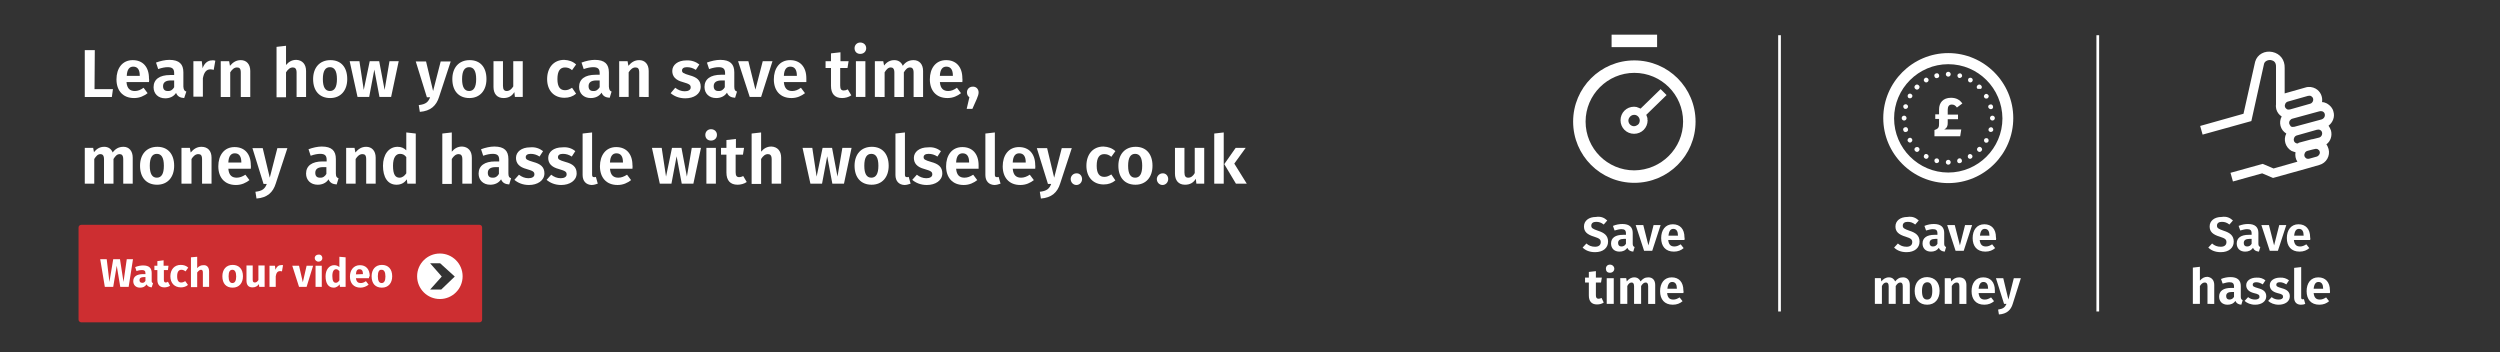 <?xml version="1.0" encoding="utf-8"?>
<!-- Generator: Adobe Illustrator 23.0.1, SVG Export Plug-In . SVG Version: 6.00 Build 0)  -->
<svg version="1.1" id="Layer_1" xmlns="http://www.w3.org/2000/svg" xmlns:xlink="http://www.w3.org/1999/xlink" x="0px" y="0px"
	 viewBox="0 0 923 130" style="enable-background:new 0 0 923 130;" xml:space="preserve">
<style type="text/css">
	.st0{fill:#333333;}
	.st1{fill:none;}
	.st2{enable-background:new    ;}
	.st3{fill:#FFFFFF;}
	.st4{fill:none;stroke:#FFFFFF;stroke-miterlimit:10;}
	.st5{fill:#CD2E31;}
</style>
<g>
	<rect class="st0" width="923" height="130"/>
</g>
<rect x="29.4" y="16.9" class="st1" width="491.6" height="59.1"/>
<g class="st2">
	<path class="st3" d="M34.9,32.9h6.8l-0.4,2.9h-10V18.5H35L34.9,32.9L34.9,32.9z"/>
	<path class="st3" d="M55,30.3h-8.3c0.2,2.5,1.4,3.3,3.1,3.3c1.1,0,2.1-0.4,3.2-1.2l1.5,2c-1.3,1-2.9,1.8-5,1.8
		c-4.2,0-6.5-2.8-6.5-6.9c0-4,2.1-7.1,6-7.1c3.7,0,6,2.5,6,6.7C55.1,29.3,55.1,29.9,55,30.3z M51.6,27.9c0-2-0.7-3.3-2.4-3.3
		c-1.4,0-2.3,1-2.4,3.4h4.8C51.6,28,51.6,27.9,51.6,27.9z"/>
	<path class="st3" d="M68.8,33.8L68,36.2c-1.5-0.1-2.5-0.6-3-1.9c-0.9,1.4-2.4,2-4,2c-2.6,0-4.3-1.7-4.3-4.1c0-2.9,2.2-4.5,6.1-4.5
		h1.5V27c0-1.6-0.7-2.2-2.4-2.2c-0.9,0-2.1,0.2-3.5,0.7l-0.8-2.4c1.6-0.6,3.4-1,4.9-1c3.7,0,5.2,1.6,5.2,4.6V32
		C67.8,33.2,68.1,33.6,68.8,33.8z M64.3,32.2v-2.5h-1.2c-1.9,0-2.9,0.7-2.9,2.1c0,1.2,0.6,1.8,1.7,1.8C63,33.7,63.8,33.1,64.3,32.2z
		"/>
	<path class="st3" d="M79.5,22.4l-0.6,3.4c-0.4-0.1-0.7-0.2-1.2-0.2c-1.6,0-2.4,1.2-2.8,3.3v6.8h-3.5V22.6h3.1l0.3,2.6
		c0.6-1.8,1.9-2.9,3.4-2.9C78.7,22.2,79.1,22.3,79.5,22.4z"/>
	<path class="st3" d="M92.4,26.2v9.6h-3.5v-9c0-1.5-0.5-1.9-1.4-1.9c-1,0-1.8,0.7-2.5,1.8v9.1h-3.5V22.6h3.1l0.3,1.7
		c1.1-1.3,2.3-2.1,4-2.1C91,22.2,92.4,23.7,92.4,26.2z"/>
	<path class="st3" d="M113,26.2v9.6h-3.5v-9c0-1.5-0.6-1.9-1.4-1.9c-1,0-1.8,0.7-2.5,1.8v9.2h-3.5V17.3l3.5-0.4V24
		c1-1.2,2.2-1.9,3.8-1.9C111.6,22.2,113,23.7,113,26.2z"/>
	<path class="st3" d="M128.2,29.2c0,4.2-2.4,7-6.3,7s-6.3-2.6-6.3-7c0-4.2,2.4-7,6.4-7C125.9,22.2,128.2,24.8,128.2,29.2z
		 M119.2,29.2c0,3,0.9,4.4,2.6,4.4s2.6-1.4,2.6-4.4s-0.9-4.4-2.6-4.4C120.1,24.8,119.2,26.2,119.2,29.2z"/>
	<path class="st3" d="M144.4,35.8h-4.3l-1.9-10.1l-1.9,10.1H132l-2.9-13.2h3.6l1.6,10.6l2.2-10.6h3.5l2,10.6l1.8-10.6h3.4
		L144.4,35.8z"/>
	<path class="st3" d="M162.1,35.8c-1,3.2-3.1,5.2-7.1,5.5l-0.4-2.5c2.6-0.3,3.5-1.1,4.2-2.9h-1.2l-4.1-13.2h3.8l2.6,10.9l2.8-10.9
		h3.7L162.1,35.8z"/>
	<path class="st3" d="M179.6,29.2c0,4.2-2.4,7-6.3,7c-3.9,0-6.3-2.6-6.3-7c0-4.2,2.4-7,6.4-7C177.3,22.2,179.6,24.8,179.6,29.2z
		 M170.6,29.2c0,3,0.9,4.4,2.6,4.4s2.6-1.4,2.6-4.4s-0.9-4.4-2.6-4.4C171.5,24.8,170.6,26.2,170.6,29.2z"/>
	<path class="st3" d="M193.2,35.8h-3.1l-0.2-1.8c-0.9,1.5-2.2,2.2-4,2.2c-2.4,0-3.7-1.6-3.7-4.1v-9.5h3.5v9.1c0,1.4,0.5,1.9,1.4,1.9
		c1,0,1.8-0.7,2.4-1.7v-9.3h3.5v13.2H193.2z"/>
	<path class="st3" d="M212.7,23.8l-1.5,2.1c-0.8-0.7-1.6-1-2.6-1c-1.8,0-2.8,1.3-2.8,4.3s1.1,4.1,2.8,4.1c1,0,1.6-0.3,2.6-0.9
		l1.5,2.2c-1.2,1-2.6,1.5-4.3,1.5c-3.9,0-6.4-2.7-6.4-6.9s2.4-7.1,6.3-7.1C210.1,22.2,211.5,22.7,212.7,23.8z"/>
	<path class="st3" d="M225.8,33.8l-0.7,2.3c-1.5-0.1-2.5-0.6-3-1.9c-0.9,1.4-2.4,2-4,2c-2.6,0-4.3-1.7-4.3-4.1
		c0-2.9,2.2-4.5,6.1-4.5h1.5V27c0-1.6-0.7-2.2-2.4-2.2c-0.9,0-2.1,0.2-3.5,0.7l-0.8-2.4c1.6-0.6,3.4-1,4.9-1c3.7,0,5.2,1.6,5.2,4.6
		V32C224.9,33.2,225.2,33.6,225.8,33.8z M221.4,32.2v-2.5h-1.2c-1.9,0-2.9,0.7-2.9,2.1c0,1.2,0.6,1.8,1.7,1.8
		C220.1,33.7,220.8,33.1,221.4,32.2z"/>
	<path class="st3" d="M239.5,26.2v9.6H236v-9c0-1.5-0.5-1.9-1.4-1.9c-1,0-1.8,0.7-2.5,1.8v9.1h-3.5V22.6h3.1l0.3,1.7
		c1.1-1.3,2.3-2.1,4-2.1C238.1,22.2,239.5,23.7,239.5,26.2z"/>
	<path class="st3" d="M258.2,23.8l-1.3,2c-1.1-0.7-2.1-1-3.3-1s-1.8,0.5-1.8,1.2c0,0.8,0.4,1.1,2.8,1.8c2.6,0.7,4.1,1.8,4.1,4.2
		c0,2.8-2.6,4.3-5.7,4.3c-2.3,0-4.1-0.8-5.4-1.9l1.7-2c1,0.8,2.2,1.3,3.5,1.3s2.2-0.5,2.2-1.4c0-1-0.5-1.3-2.9-2
		c-2.7-0.7-3.9-2.1-3.9-4.1c0-2.2,2-3.9,5.2-3.9C255.3,22.2,256.9,22.8,258.2,23.8z"/>
	<path class="st3" d="M272.1,33.8l-0.7,2.3c-1.5-0.1-2.5-0.6-3-1.9c-0.9,1.4-2.4,2-4,2c-2.6,0-4.3-1.7-4.3-4.1
		c0-2.9,2.2-4.5,6.1-4.5h1.5V27c0-1.6-0.7-2.2-2.4-2.2c-0.9,0-2.1,0.2-3.5,0.7l-0.8-2.4c1.6-0.6,3.4-1,4.9-1c3.7,0,5.2,1.6,5.2,4.6
		V32C271.1,33.2,271.4,33.6,272.1,33.8z M267.6,32.2v-2.5h-1.2c-1.9,0-2.9,0.7-2.9,2.1c0,1.2,0.6,1.8,1.7,1.8
		C266.3,33.7,267.1,33.1,267.6,32.2z"/>
	<path class="st3" d="M281,35.8h-4.2l-4.3-13.2h3.8l2.6,10.5l2.7-10.5h3.6L281,35.8z"/>
	<path class="st3" d="M297.7,30.3h-8.3c0.2,2.5,1.4,3.3,3.1,3.3c1.1,0,2.1-0.4,3.2-1.2l1.5,2c-1.3,1-2.9,1.8-5,1.8
		c-4.2,0-6.5-2.8-6.5-6.9c0-4,2.1-7.1,6-7.1c3.7,0,6,2.5,6,6.7C297.7,29.3,297.7,29.9,297.7,30.3z M294.2,27.9c0-2-0.7-3.3-2.4-3.3
		c-1.4,0-2.3,1-2.4,3.4h4.8V27.9z"/>
	<path class="st3" d="M314.3,35.2c-1,0.7-2.3,1-3.4,1c-2.7,0-4.1-1.6-4.1-4.5v-6.6h-2v-2.5h2v-2.9l3.5-0.4v3.3h3l-0.4,2.5h-2.7v6.5
		c0,1.3,0.4,1.8,1.3,1.8c0.5,0,0.9-0.1,1.5-0.4L314.3,35.2z"/>
	<path class="st3" d="M319.8,17.8c0,1.2-0.9,2.1-2.2,2.1c-1.3,0-2.1-0.9-2.1-2.1s0.9-2.1,2.1-2.1C318.9,15.7,319.8,16.6,319.8,17.8z
		 M319.5,35.8H316V22.6h3.5V35.8z"/>
	<path class="st3" d="M340.8,26.2v9.6h-3.5v-9c0-1.5-0.6-1.9-1.3-1.9c-1,0-1.6,0.7-2.3,1.8v9.1h-3.5v-9c0-1.5-0.6-1.9-1.3-1.9
		c-1,0-1.6,0.7-2.3,1.8v9.1H323V22.6h3.1l0.3,1.6c1-1.3,2.2-2,3.8-2c1.5,0,2.6,0.8,3.1,2.1c1-1.4,2.3-2.1,4-2.1
		C339.4,22.2,340.8,23.7,340.8,26.2z"/>
	<path class="st3" d="M355.3,30.3H347c0.2,2.5,1.4,3.3,3.1,3.3c1.1,0,2.1-0.4,3.2-1.2l1.5,2c-1.3,1-2.9,1.8-5,1.8
		c-4.2,0-6.5-2.8-6.5-6.9c0-4,2.1-7.1,6-7.1c3.7,0,6,2.5,6,6.7C355.4,29.3,355.3,29.9,355.3,30.3z M351.8,27.9c0-2-0.7-3.3-2.4-3.3
		c-1.4,0-2.3,1-2.4,3.4h4.8V27.9z"/>
	<path class="st3" d="M361.3,34.1c0,0.7-0.2,1.3-0.7,2.5l-1.6,3.6h-2.1l1-4.3c-0.6-0.4-0.9-1-0.9-1.8c0-1.2,0.9-2.1,2.1-2.1
		C360.4,31.9,361.3,32.9,361.3,34.1z"/>
	<path class="st3" d="M49,58.2v9.6h-3.5v-9c0-1.5-0.6-1.9-1.3-1.9c-1,0-1.6,0.7-2.3,1.8v9.1h-3.5v-9c0-1.5-0.6-1.9-1.3-1.9
		c-1,0-1.6,0.7-2.3,1.8v9.1h-3.5V54.6h3.1l0.3,1.6c1-1.3,2.2-2,3.8-2c1.5,0,2.6,0.8,3.1,2.1c1-1.4,2.3-2.1,4-2.1
		C47.6,54.2,49,55.7,49,58.2z"/>
	<path class="st3" d="M64.3,61.2c0,4.2-2.4,7-6.3,7s-6.3-2.6-6.3-7c0-4.2,2.4-7,6.4-7C61.9,54.2,64.3,56.8,64.3,61.2z M55.3,61.2
		c0,3,0.9,4.4,2.6,4.4s2.6-1.4,2.6-4.4s-0.9-4.4-2.6-4.4C56.2,56.8,55.3,58.2,55.3,61.2z"/>
	<path class="st3" d="M78.1,58.2v9.6h-3.5v-9c0-1.5-0.5-1.9-1.4-1.9c-1,0-1.8,0.7-2.5,1.8v9.1H67V54.6h3.1l0.3,1.7
		c1.1-1.3,2.3-2.1,4-2.1C76.7,54.2,78.1,55.7,78.1,58.2z"/>
	<path class="st3" d="M92.6,62.3h-8.3c0.2,2.5,1.4,3.3,3.1,3.3c1.1,0,2.1-0.4,3.2-1.1l1.5,2c-1.3,1-2.9,1.8-5,1.8
		c-4.2,0-6.5-2.8-6.5-6.9c0-4,2.1-7.1,6-7.1c3.7,0,6,2.5,6,6.7C92.7,61.3,92.6,61.9,92.6,62.3z M89.1,59.9c0-2-0.7-3.3-2.4-3.3
		c-1.4,0-2.3,1-2.4,3.4h4.8V59.9z"/>
	<path class="st3" d="M101.8,67.8c-1,3.2-3.1,5.2-7.1,5.5l-0.4-2.5c2.6-0.3,3.5-1.1,4.2-2.9h-1.2l-4.1-13.2H97l2.6,10.9l2.8-10.9
		h3.7L101.8,67.8z"/>
	<path class="st3" d="M125,65.8l-0.7,2.3c-1.5-0.1-2.5-0.6-3-1.9c-0.9,1.4-2.4,2-4,2c-2.6,0-4.3-1.7-4.3-4.1c0-2.9,2.2-4.5,6.1-4.5
		h1.5V59c0-1.6-0.7-2.2-2.4-2.2c-0.9,0-2.1,0.2-3.5,0.7l-0.8-2.4c1.6-0.6,3.4-1,4.9-1c3.7,0,5.2,1.6,5.2,4.6V64
		C124,65.2,124.3,65.6,125,65.8z M120.5,64.2v-2.5h-1.2c-1.9,0-2.9,0.7-2.9,2.1c0,1.2,0.6,1.8,1.7,1.8
		C119.2,65.7,120,65.1,120.5,64.2z"/>
	<path class="st3" d="M138.7,58.2v9.6h-3.5v-9c0-1.5-0.5-1.9-1.4-1.9c-1,0-1.8,0.7-2.5,1.8v9.1h-3.5V54.6h3.1l0.3,1.7
		c1.1-1.3,2.3-2.1,4-2.1C137.3,54.2,138.7,55.7,138.7,58.2z"/>
	<path class="st3" d="M153.5,49.3v18.5h-3.1l-0.2-1.6c-0.8,1.2-2,2-3.8,2c-3.3,0-5-2.8-5-7c0-4.1,2.1-7,5.4-7c1.4,0,2.4,0.5,3.2,1.3
		v-6.6L153.5,49.3z M150,64v-6c-0.6-0.8-1.3-1.2-2.3-1.2c-1.5,0-2.6,1.3-2.6,4.4c0,3.3,0.9,4.4,2.4,4.4C148.5,65.6,149.3,65,150,64z
		"/>
	<path class="st3" d="M174.2,58.2v9.6h-3.5v-9c0-1.5-0.6-1.9-1.4-1.9c-1,0-1.8,0.7-2.5,1.8v9.2h-3.5V49.3l3.5-0.4V56
		c1-1.2,2.2-1.9,3.8-1.9C172.8,54.2,174.2,55.7,174.2,58.2z"/>
	<path class="st3" d="M188.7,65.8l-0.7,2.3c-1.5-0.1-2.5-0.6-3-1.9c-0.9,1.4-2.4,2-4,2c-2.6,0-4.3-1.7-4.3-4.1
		c0-2.9,2.2-4.5,6.1-4.5h1.5V59c0-1.6-0.7-2.2-2.4-2.2c-0.9,0-2.1,0.2-3.5,0.7l-0.8-2.4c1.6-0.6,3.4-1,4.9-1c3.7,0,5.2,1.6,5.2,4.6
		V64C187.7,65.2,188,65.6,188.7,65.8z M184.2,64.2v-2.5H183c-1.9,0-2.9,0.7-2.9,2.1c0,1.2,0.6,1.8,1.7,1.8
		C182.9,65.7,183.7,65.1,184.2,64.2z"/>
	<path class="st3" d="M200.5,55.8l-1.3,2c-1.1-0.7-2.1-1-3.3-1s-1.8,0.5-1.8,1.2c0,0.8,0.4,1.1,2.8,1.8c2.6,0.7,4.1,1.8,4.1,4.2
		c0,2.7-2.6,4.3-5.7,4.3c-2.3,0-4.1-0.8-5.4-1.9l1.7-1.9c1,0.8,2.2,1.3,3.5,1.3s2.2-0.5,2.2-1.4c0-1-0.5-1.3-2.9-2
		c-2.7-0.7-3.9-2.1-3.9-4.1c0-2.2,2-3.9,5.2-3.9C197.6,54.2,199.2,54.8,200.5,55.8z"/>
	<path class="st3" d="M212.4,55.8l-1.3,2c-1.1-0.7-2.1-1-3.3-1S206,57.3,206,58c0,0.8,0.4,1.1,2.8,1.8c2.6,0.7,4.1,1.8,4.1,4.2
		c0,2.7-2.6,4.3-5.7,4.3c-2.3,0-4.1-0.8-5.4-1.9l1.7-1.9c1,0.8,2.2,1.3,3.5,1.3s2.2-0.5,2.2-1.4c0-1-0.5-1.3-2.9-2
		c-2.7-0.7-3.9-2.1-3.9-4.1c0-2.2,2-3.9,5.2-3.9C209.6,54.2,211.2,54.8,212.4,55.8z"/>
	<path class="st3" d="M215.1,64.6V49.3l3.5-0.4v15.6c0,0.6,0.2,0.9,0.7,0.9c0.3,0,0.5,0,0.7-0.1l0.7,2.5c-0.6,0.2-1.4,0.5-2.3,0.5
		C216.4,68.2,215.1,66.9,215.1,64.6z"/>
	<path class="st3" d="M233.5,62.3h-8.3c0.2,2.5,1.4,3.3,3.1,3.3c1.1,0,2.1-0.4,3.2-1.1l1.5,2c-1.3,1-2.9,1.8-5,1.8
		c-4.2,0-6.5-2.8-6.5-6.9c0-4,2.1-7.1,6-7.1c3.7,0,6,2.5,6,6.7C233.6,61.3,233.5,61.9,233.5,62.3z M230,59.9c0-2-0.7-3.3-2.4-3.3
		c-1.4,0-2.3,1-2.4,3.4h4.8L230,59.9L230,59.9z"/>
	<path class="st3" d="M256,67.8h-4.3l-1.9-10.1l-1.9,10.1h-4.3l-2.9-13.2h3.6l1.6,10.6l2.2-10.6h3.5l2,10.6l1.8-10.6h3.4L256,67.8z"
		/>
	<path class="st3" d="M264.7,49.8c0,1.2-0.9,2.1-2.2,2.1c-1.3,0-2.1-0.9-2.1-2.1c0-1.2,0.9-2.1,2.1-2.1
		C263.8,47.7,264.7,48.6,264.7,49.8z M264.3,67.8h-3.5V54.6h3.5V67.8z"/>
	<path class="st3" d="M275.7,67.2c-1,0.7-2.3,1-3.4,1c-2.7,0-4.1-1.6-4.1-4.5v-6.6h-2v-2.5h2v-2.9l3.5-0.4v3.3h3l-0.4,2.5h-2.7v6.5
		c0,1.3,0.4,1.8,1.3,1.8c0.5,0,0.9-0.1,1.5-0.4L275.7,67.2z"/>
	<path class="st3" d="M288.4,58.2v9.6h-3.5v-9c0-1.5-0.6-1.9-1.4-1.9c-1,0-1.8,0.7-2.5,1.8v9.2h-3.5V49.3l3.5-0.4V56
		c1-1.2,2.2-1.9,3.8-1.9C287,54.2,288.4,55.7,288.4,58.2z"/>
	<path class="st3" d="M311.6,67.8h-4.3l-1.9-10.1l-1.9,10.1h-4.3l-2.9-13.2h3.6l1.6,10.6l2.2-10.6h3.5l2,10.6l1.8-10.6h3.4
		L311.6,67.8z"/>
	<path class="st3" d="M328.1,61.2c0,4.2-2.4,7-6.3,7s-6.3-2.6-6.3-7c0-4.2,2.4-7,6.4-7C325.7,54.2,328.1,56.8,328.1,61.2z
		 M319.1,61.2c0,3,0.9,4.4,2.6,4.4s2.6-1.4,2.6-4.4s-0.9-4.4-2.6-4.4C320,56.8,319.1,58.2,319.1,61.2z"/>
	<path class="st3" d="M330.6,64.6V49.3l3.5-0.4v15.6c0,0.6,0.2,0.9,0.7,0.9c0.3,0,0.5,0,0.7-0.1l0.7,2.5c-0.6,0.2-1.4,0.5-2.3,0.5
		C331.9,68.2,330.6,66.9,330.6,64.6z"/>
	<path class="st3" d="M347.4,55.8l-1.3,2c-1.1-0.7-2.1-1-3.3-1c-1.2,0-1.8,0.5-1.8,1.2c0,0.8,0.4,1.1,2.8,1.8
		c2.6,0.7,4.1,1.8,4.1,4.2c0,2.7-2.6,4.3-5.7,4.3c-2.3,0-4.1-0.8-5.4-1.9l1.7-1.9c1,0.8,2.2,1.3,3.5,1.3s2.2-0.5,2.2-1.4
		c0-1-0.5-1.3-2.9-2c-2.7-0.7-3.9-2.1-3.9-4.1c0-2.2,2-3.9,5.2-3.9C344.5,54.2,346.1,54.8,347.4,55.8z"/>
	<path class="st3" d="M361.3,62.3H353c0.2,2.5,1.4,3.3,3.1,3.3c1.1,0,2.1-0.4,3.2-1.1l1.5,2c-1.3,1-2.9,1.8-5,1.8
		c-4.2,0-6.5-2.8-6.5-6.9c0-4,2.1-7.1,6-7.1c3.7,0,6,2.5,6,6.7C361.3,61.3,361.3,61.9,361.3,62.3z M357.8,59.9c0-2-0.7-3.3-2.4-3.3
		c-1.4,0-2.3,1-2.4,3.4h4.8V59.9z"/>
	<path class="st3" d="M363.8,64.6V49.3l3.5-0.4v15.6c0,0.6,0.2,0.9,0.7,0.9c0.3,0,0.5,0,0.7-0.1l0.7,2.5c-0.6,0.2-1.4,0.5-2.3,0.5
		C365.1,68.2,363.8,66.9,363.8,64.6z"/>
	<path class="st3" d="M382.2,62.3h-8.3c0.2,2.5,1.4,3.3,3.1,3.3c1.1,0,2.1-0.4,3.2-1.1l1.5,2c-1.3,1-2.9,1.8-5,1.8
		c-4.2,0-6.5-2.8-6.5-6.9c0-4,2.1-7.1,6-7.1c3.7,0,6,2.5,6,6.7C382.3,61.3,382.2,61.9,382.2,62.3z M378.7,59.9c0-2-0.7-3.3-2.4-3.3
		c-1.4,0-2.3,1-2.4,3.4h4.8V59.9z"/>
	<path class="st3" d="M391.4,67.8c-1,3.2-3.1,5.2-7.1,5.5l-0.4-2.5c2.6-0.3,3.5-1.1,4.2-2.9h-1.2l-4.1-13.2h3.8l2.6,10.9l2.8-10.9
		h3.7L391.4,67.8z"/>
	<path class="st3" d="M399.5,66.1c0,1.2-0.9,2.2-2.1,2.2s-2.1-1-2.1-2.2c0-1.1,0.9-2.1,2.1-2.1C398.6,63.9,399.5,64.9,399.5,66.1z"
		/>
	<path class="st3" d="M411.8,55.8l-1.5,2.1c-0.8-0.7-1.6-1-2.6-1c-1.8,0-2.8,1.3-2.8,4.3s1.1,4.1,2.8,4.1c1,0,1.6-0.3,2.6-0.9
		l1.5,2.2c-1.2,1-2.6,1.5-4.3,1.5c-3.9,0-6.4-2.7-6.4-6.9s2.4-7.1,6.3-7.1C409.2,54.2,410.6,54.7,411.8,55.8z"/>
	<path class="st3" d="M425.5,61.2c0,4.2-2.4,7-6.3,7s-6.3-2.6-6.3-7c0-4.2,2.4-7,6.4-7C423.1,54.2,425.5,56.8,425.5,61.2z
		 M416.5,61.2c0,3,0.9,4.4,2.6,4.4s2.6-1.4,2.6-4.4s-0.9-4.4-2.6-4.4C417.4,56.8,416.5,58.2,416.5,61.2z"/>
	<path class="st3" d="M431.3,66.1c0,1.2-0.9,2.2-2.1,2.2s-2.1-1-2.1-2.2c0-1.1,1-2.1,2.1-2.1C430.4,63.9,431.3,64.9,431.3,66.1z"/>
	<path class="st3" d="M444.8,67.8h-3.1l-0.2-1.8c-0.9,1.5-2.2,2.2-4,2.2c-2.4,0-3.7-1.6-3.7-4.1v-9.5h3.5v9.1c0,1.4,0.5,1.9,1.4,1.9
		c1,0,1.8-0.6,2.4-1.7v-9.3h3.5v13.2H444.8z"/>
	<path class="st3" d="M451.8,67.8h-3.5V49.3l3.5-0.4V67.8z M455.7,60.4l4.6,7.4h-4l-4.3-7.2l4.2-6h3.7L455.7,60.4z"/>
</g>
<g>
	<g>
		<path class="st3" d="M603.4,22.3c-12.5,0-22.6,10.1-22.6,22.6s10.1,22.6,22.6,22.6S626,57.4,626,44.9S615.9,22.3,603.4,22.3z
			 M603.4,62.9c-10,0-18-8.1-18-18s8.1-18,18-18s18,8,18,18C621.4,54.8,613.3,62.8,603.4,62.9L603.4,62.9z"/>
		<rect x="595" y="12.8" class="st3" width="16.8" height="4.6"/>
		<path class="st3" d="M608.1,43.2c-0.1-0.3-0.2-0.5-0.3-0.8l7.5-7.3l-2.2-2.2l-7.4,7.2l-0.7-0.3l-0.8-0.3l-0.9-0.1
			c-2.8,0-5,2.2-5,5s2.2,5,5,5s5-2.2,5-5c0-0.2-0.1-0.3-0.1-0.4C608.3,43.7,608.2,43.5,608.1,43.2z M601.2,44.5c0-0.4,0.1-0.7,0.3-1
			c0.4-0.7,1.1-1.1,1.8-1.1h0.1c1.1,0,2,1,2,2.1c0,0.8-0.4,1.5-1.1,1.8c-0.3,0.2-0.7,0.3-1,0.3C602.2,46.6,601.2,45.7,601.2,44.5
			L601.2,44.5z"/>
	</g>
	<g>
		<path class="st3" d="M859.7,55c-0.2-0.6-0.4-1.2-0.8-1.7c1.6-1.2,2.2-3.2,1.7-5.1c-0.2-0.6-0.5-1.2-0.9-1.8
			c1.6-1.2,2.4-3.3,1.8-5.2c-0.3-1.3-1.2-2.3-2.4-3c-0.6-0.3-1.2-0.5-1.8-0.5c0.3-2-0.6-4-2.4-5c-1.1-0.6-2.5-0.8-3.7-0.4l-7.4,2.1
			l-0.3,0.1v-9.4c0.1-3-1.7-5.3-4.5-5.9s-5.6,0.8-6.4,3.6L828.3,42l-16,4.5l0.9,3.2l18-5l4.7-21.2c0.3-1,1.6-1.5,2.6-1.3
			c0.9,0.2,1.9,0.7,1.8,2.6v13.8l0,0c-0.1,0.6,0,1.2,0.1,1.7l0,0c0.3,1.1,1,2.1,2,2.7c-1.2,2.2-0.5,5,1.7,6.3
			c-1.2,2.3-0.3,5.1,1.9,6.4l0.8,0.3l0.7,0.2c-0.2,1.2,0,2.5,0.7,3.5l-8.8,2.5l-4-1.7l-11.9,3.3l0.9,3.2l10.8-3l4,1.7l14-3.9
			l0.3-0.1l2.8-0.8C858.9,60.2,860.4,57.5,859.7,55z M843.6,39.4c-0.2-0.8,0.3-1.7,1.1-1.9l7.4-2.1c0.4-0.1,0.9-0.1,1.2,0.1
			c0.3,0.2,0.6,0.5,0.7,0.9c0.2,0.8-0.3,1.7-1.1,1.9l0,0l-7.4,2.1c-0.4,0.1-0.9,0.1-1.2-0.1C844,40.1,843.7,39.8,843.6,39.4
			L843.6,39.4L843.6,39.4z M845.2,45.7L845.2,45.7c-0.2-0.9,0.4-1.7,1.2-1.9l9.9-2.7c0.4-0.1,0.7-0.1,1.1,0l0.2,0.1
			c0.4,0.2,0.6,0.5,0.7,0.9c0.2,0.9-0.3,1.7-1.2,2l0,0l-10,2.7c-0.4,0.1-0.9,0.1-1.3-0.1C845.5,46.3,845.3,46,845.2,45.7L845.2,45.7
			z M847.6,52.8c-0.4-0.2-0.6-0.5-0.7-0.9c-0.2-0.8,0.3-1.7,1.1-1.9l0,0l7.4-2.1c0.4-0.1,0.9-0.1,1.2,0.1c0.4,0.2,0.6,0.5,0.7,0.9
			c0.2,0.8-0.3,1.7-1.1,1.9l0,0l-2.4,0.6h-0.2l-0.8,0.2l-4.1,1.1C848.4,53.1,848,53,847.6,52.8L847.6,52.8z M855.4,57.8l-2.5,0.7
			l0,0l-0.4,0.1c-0.4,0.1-0.7,0-1-0.1c-0.3-0.2-0.6-0.5-0.7-0.9l0,0c-0.2-0.8,0.3-1.7,1.1-1.9l1.9-0.5l0.9-0.2c0.3-0.1,0.6,0,0.8,0
			l0.2,0.1c0.3,0.2,0.6,0.4,0.7,0.8C856.7,56.6,856.2,57.5,855.4,57.8C855.4,57.7,855.4,57.7,855.4,57.8L855.4,57.8z"/>
	</g>
	<g>
		<g>
			<path class="st3" d="M719.3,67.6c-13.2,0-24-10.8-24-24s10.8-24,24-24s24,10.8,24,24C743.3,56.9,732.5,67.6,719.3,67.6
				 M719.3,23.7c-11,0-20,9-20,20s9,20,20,20s20-9,20-20C739.2,32.6,730.3,23.7,719.3,23.7"/>
			<path class="st3" d="M720.2,27.4c0,0.5-0.4,0.9-0.9,0.9s-0.9-0.4-0.9-0.9s0.4-0.9,0.9-0.9S720.2,26.9,720.2,27.4 M715.9,27.7
				c-0.1-0.5-0.6-0.8-1.1-0.6c-0.5,0.1-0.8,0.6-0.6,1.1c0.1,0.5,0.6,0.8,1.1,0.6C715.8,28.7,716.1,28.2,715.9,27.7 M711.9,29.1
				c-0.3-0.4-0.8-0.6-1.2-0.3c-0.4,0.3-0.6,0.8-0.3,1.2c0.3,0.4,0.8,0.6,1.2,0.3C712,30.1,712.2,29.5,711.9,29.1 M708.4,31.5
				c-0.4-0.4-0.9-0.4-1.3,0c-0.4,0.4-0.4,0.9,0,1.3c0.4,0.4,0.9,0.4,1.3,0C708.8,32.4,708.8,31.8,708.4,31.5 M705.6,34.7
				c-0.4-0.3-1-0.1-1.2,0.3c-0.2,0.4-0.1,1,0.3,1.2s1,0.1,1.2-0.3C706.2,35.5,706.1,35,705.6,34.7 M703.8,38.5
				c-0.5-0.1-1,0.2-1.1,0.6c-0.1,0.5,0.2,1,0.6,1.1c0.5,0.1,1-0.2,1.1-0.6C704.6,39.2,704.3,38.7,703.8,38.5 M703,42.7
				c-0.5,0-0.9,0.4-0.9,0.9s0.4,0.9,0.9,0.9s0.9-0.4,0.9-0.9C703.9,43.1,703.5,42.7,703,42.7 M703.3,47c-0.5,0.1-0.8,0.6-0.6,1.1
				c0.1,0.5,0.6,0.8,1.1,0.6c0.5-0.1,0.8-0.6,0.6-1.1C704.3,47.1,703.8,46.8,703.3,47 M704.7,51c-0.4,0.3-0.6,0.8-0.3,1.2
				s0.8,0.6,1.2,0.3s0.6-0.8,0.3-1.2C705.7,50.9,705.2,50.7,704.7,51 M707.1,54.5c-0.4,0.4-0.4,0.9,0,1.3c0.4,0.4,0.9,0.4,1.3,0
				c0.4-0.4,0.4-0.9,0-1.3C708.1,54.2,707.5,54.2,707.1,54.5 M710.4,57.3c-0.3,0.4-0.1,1,0.3,1.2c0.4,0.3,1,0.1,1.2-0.3
				c0.3-0.4,0.1-1-0.3-1.2C711.2,56.7,710.6,56.8,710.4,57.3 M714.2,59.1c-0.1,0.5,0.2,1,0.6,1.1c0.5,0.1,1-0.2,1.1-0.6
				c0.1-0.5-0.2-1-0.6-1.1C714.8,58.4,714.3,58.6,714.2,59.1 M718.4,59.9c0,0.5,0.4,0.9,0.9,0.9s0.9-0.4,0.9-0.9s-0.4-0.9-0.9-0.9
				C718.8,59,718.4,59.4,718.4,59.9 M722.6,59.6c0.1,0.5,0.6,0.8,1.1,0.6c0.5-0.1,0.8-0.6,0.6-1.1c-0.1-0.5-0.6-0.8-1.1-0.6
				C722.8,58.6,722.5,59.1,722.6,59.6 M726.6,58.2c0.2,0.4,0.8,0.6,1.2,0.3c0.4-0.2,0.6-0.8,0.3-1.2s-0.8-0.6-1.2-0.3
				C726.5,57.2,726.4,57.8,726.6,58.2 M730.2,55.8c0.4,0.4,0.9,0.4,1.3,0c0.4-0.4,0.4-0.9,0-1.3c-0.4-0.4-0.9-0.4-1.3,0
				C729.8,54.9,729.8,55.4,730.2,55.8 M732.9,52.6c0.4,0.2,1,0.1,1.2-0.3c0.2-0.4,0.1-1-0.3-1.2c-0.4-0.2-1-0.1-1.2,0.3
				S732.5,52.3,732.9,52.6 M734.8,48.7c0.5,0.1,1-0.2,1.1-0.6c0.1-0.5-0.2-1-0.6-1.1c-0.5-0.1-1,0.2-1.1,0.6
				C734,48.1,734.3,48.6,734.8,48.7 M735.6,44.5c0.5,0,0.9-0.4,0.9-0.9s-0.4-0.9-0.9-0.9s-0.9,0.4-0.9,0.9
				C734.7,44.1,735.1,44.5,735.6,44.5 M735.2,40.3c0.5-0.1,0.8-0.6,0.6-1.1c-0.1-0.5-0.6-0.8-1.1-0.6c-0.5,0.1-0.8,0.6-0.6,1.1
				C734.3,40.1,734.8,40.4,735.2,40.3 M733.8,36.3c0.4-0.3,0.6-0.8,0.3-1.2s-0.8-0.6-1.2-0.3s-0.6,0.8-0.3,1.2
				C732.8,36.4,733.4,36.5,733.8,36.3 M731.4,32.8c0.4-0.4,0.4-0.9,0-1.3s-0.9-0.4-1.3,0c-0.4,0.4-0.4,0.9,0,1.3 M728.2,30
				c0.3-0.4,0.1-1-0.3-1.2c-0.4-0.2-1-0.1-1.2,0.3s-0.1,1,0.3,1.2C727.4,30.6,728,30.4,728.2,30 M724.4,28.2c0.1-0.5-0.2-1-0.6-1.1
				c-0.5-0.1-1,0.2-1.1,0.6c-0.1,0.5,0.2,1,0.6,1.1C723.7,28.9,724.2,28.6,724.4,28.2"/>
			<path class="st3" d="M717.8,47.8h6.3l-0.4,2.5h-9.5V48c1.6-0.5,1.7-1.1,1.7-2.5v-1.6h-1.4v-1.7h1.4v-1.8c0-2.5,1.5-4.3,4.4-4.3
				c1.9,0,3.2,0.7,4.2,2.1l-2,1.5c-0.6-0.8-1.1-1.1-1.9-1.1c-1,0-1.5,0.7-1.5,1.9v1.8h3.8V44h-3.8v1.4
				C719.1,46.4,718.9,47.2,717.8,47.8"/>
		</g>
	</g>
	<rect x="575.3" y="79" class="st1" width="56.7" height="40"/>
	<g class="st2">
		<path class="st3" d="M593.4,81.4l-1.3,1.5c-0.9-0.7-1.7-1-2.8-1c-1.1,0-1.8,0.5-1.8,1.4c0,0.9,0.5,1.2,2.5,1.9
			c2.2,0.7,3.7,1.7,3.7,4c0,2.3-1.8,3.9-4.8,3.9c-2.1,0-3.6-0.7-4.6-1.7l1.4-1.5c0.9,0.8,1.9,1.2,3.2,1.2c1.3,0,2.1-0.6,2.1-1.7
			c0-1-0.5-1.4-2.4-2c-2.7-0.8-3.8-1.9-3.8-3.8c0-2.1,1.8-3.5,4.4-3.5C591.1,79.8,592.3,80.4,593.4,81.4z"/>
		<path class="st3" d="M603.5,91.2l-0.5,1.7c-1.1-0.1-1.8-0.5-2.2-1.4c-0.7,1-1.7,1.4-2.9,1.4c-1.9,0-3.1-1.2-3.1-3
			c0-2.1,1.6-3.2,4.4-3.2h1.1v-0.5c0-1.2-0.5-1.6-1.7-1.6c-0.6,0-1.5,0.2-2.5,0.5l-0.6-1.7c1.2-0.5,2.4-0.7,3.5-0.7
			c2.6,0,3.8,1.2,3.8,3.3v3.9C602.8,90.7,603,91,603.5,91.2z M600.3,90v-1.8h-0.8c-1.4,0-2.1,0.5-2.1,1.5c0,0.8,0.4,1.3,1.2,1.3
			C599.4,91,599.9,90.7,600.3,90z"/>
		<path class="st3" d="M610,92.6h-3l-3.1-9.5h2.8l1.9,7.5l1.9-7.5h2.6L610,92.6z"/>
		<path class="st3" d="M621.9,88.6h-6c0.2,1.8,1,2.4,2.3,2.4c0.8,0,1.5-0.3,2.3-0.8l1.1,1.4c-0.9,0.8-2.1,1.3-3.6,1.3
			c-3.1,0-4.7-2-4.7-5c0-2.9,1.5-5.1,4.3-5.1c2.7,0,4.3,1.8,4.3,4.8C622,87.9,622,88.3,621.9,88.6z M619.5,86.9
			c0-1.4-0.5-2.4-1.7-2.4c-1,0-1.6,0.7-1.8,2.5h3.5V86.9z"/>
	</g>
	<g class="st2">
		<path class="st3" d="M592.1,111.7c-0.7,0.5-1.6,0.7-2.5,0.7c-2,0-3-1.2-3-3.3v-4.8h-1.4v-1.8h1.4v-2.1l2.6-0.3v2.4h2.2l-0.3,1.8
			h-1.9v4.7c0,0.9,0.3,1.3,1,1.3c0.3,0,0.7-0.1,1.1-0.3L592.1,111.7z"/>
		<path class="st3" d="M596,99.2c0,0.8-0.6,1.5-1.6,1.5s-1.5-0.6-1.5-1.5s0.6-1.5,1.5-1.5S596,98.4,596,99.2z M595.8,112.2h-2.6
			v-9.5h2.6V112.2z"/>
		<path class="st3" d="M611.1,105.2v7h-2.6v-6.5c0-1.1-0.4-1.4-0.9-1.4c-0.7,0-1.2,0.5-1.7,1.3v6.6h-2.6v-6.5c0-1.1-0.4-1.4-0.9-1.4
			c-0.7,0-1.2,0.5-1.6,1.3v6.6h-2.6v-9.5h2.2l0.2,1.2c0.7-0.9,1.6-1.5,2.8-1.5c1.1,0,1.9,0.6,2.3,1.5c0.8-1,1.6-1.5,2.9-1.5
			C610.1,102.4,611.1,103.4,611.1,105.2z"/>
		<path class="st3" d="M621.5,108.2h-6c0.2,1.8,1,2.4,2.3,2.4c0.8,0,1.5-0.3,2.3-0.8l1.1,1.4c-0.9,0.8-2.1,1.3-3.6,1.3
			c-3.1,0-4.7-2-4.7-5c0-2.9,1.5-5.1,4.3-5.1c2.7,0,4.3,1.8,4.3,4.8C621.6,107.5,621.6,107.9,621.5,108.2z M619.1,106.5
			c0-1.4-0.5-2.4-1.7-2.4c-1,0-1.6,0.7-1.8,2.5h3.5V106.5z"/>
	</g>
	<rect x="690.3" y="79" class="st1" width="56.7" height="40"/>
	<g class="st2">
		<path class="st3" d="M708.4,81.4l-1.3,1.5c-0.9-0.7-1.7-1-2.8-1c-1.1,0-1.8,0.5-1.8,1.4c0,0.9,0.5,1.2,2.5,1.9
			c2.2,0.7,3.7,1.7,3.7,4c0,2.3-1.8,3.9-4.8,3.9c-2.1,0-3.6-0.7-4.6-1.7l1.4-1.5c0.9,0.8,1.9,1.2,3.2,1.2c1.3,0,2.1-0.6,2.1-1.7
			c0-1-0.5-1.4-2.4-2c-2.7-0.8-3.8-1.9-3.8-3.8c0-2.1,1.8-3.5,4.4-3.5C706.1,79.8,707.3,80.4,708.4,81.4z"/>
		<path class="st3" d="M718.5,91.2l-0.5,1.7c-1.1-0.1-1.8-0.5-2.2-1.4c-0.7,1-1.7,1.4-2.9,1.4c-1.9,0-3.1-1.2-3.1-3
			c0-2.1,1.6-3.2,4.4-3.2h1.1v-0.5c0-1.2-0.5-1.6-1.7-1.6c-0.6,0-1.5,0.2-2.5,0.5l-0.6-1.7c1.2-0.5,2.4-0.7,3.5-0.7
			c2.6,0,3.8,1.2,3.8,3.3v3.9C717.8,90.7,718,91,718.5,91.2z M715.3,90v-1.8h-0.8c-1.4,0-2.1,0.5-2.1,1.5c0,0.8,0.4,1.3,1.2,1.3
			C714.4,91,714.9,90.7,715.3,90z"/>
		<path class="st3" d="M725,92.6h-3l-3.1-9.5h2.8l1.9,7.5l1.9-7.5h2.6L725,92.6z"/>
		<path class="st3" d="M736.9,88.6h-6c0.2,1.8,1,2.4,2.3,2.4c0.8,0,1.5-0.3,2.3-0.8l1.1,1.4c-0.9,0.8-2.1,1.3-3.6,1.3
			c-3.1,0-4.7-2-4.7-5c0-2.9,1.5-5.1,4.3-5.1c2.7,0,4.3,1.8,4.3,4.8C737,87.9,737,88.3,736.9,88.6z M734.5,86.9
			c0-1.4-0.5-2.4-1.7-2.4c-1,0-1.6,0.7-1.8,2.5h3.5V86.9z"/>
	</g>
	<g class="st2">
		<path class="st3" d="M705.1,105.2v7h-2.6v-6.5c0-1.1-0.4-1.4-0.9-1.4c-0.7,0-1.2,0.5-1.7,1.3v6.6h-2.6v-6.5c0-1.1-0.4-1.4-0.9-1.4
			c-0.7,0-1.2,0.5-1.6,1.3v6.6h-2.6v-9.5h2.2l0.2,1.2c0.7-0.9,1.6-1.5,2.8-1.5c1.1,0,1.9,0.6,2.3,1.5c0.8-1,1.6-1.5,2.9-1.5
			C704.1,102.4,705.1,103.4,705.1,105.2z"/>
		<path class="st3" d="M716.1,107.4c0,3-1.7,5.1-4.6,5.1c-2.8,0-4.6-1.9-4.6-5.1c0-3,1.7-5.1,4.6-5.1
			C714.4,102.4,716.1,104.3,716.1,107.4z M709.6,107.4c0,2.2,0.6,3.2,1.9,3.2s1.9-1,1.9-3.2c0-2.2-0.6-3.2-1.9-3.2
			C710.3,104.3,709.6,105.2,709.6,107.4z"/>
		<path class="st3" d="M726,105.2v7h-2.6v-6.5c0-1.1-0.4-1.4-1-1.4c-0.7,0-1.3,0.5-1.8,1.3v6.6H718v-9.5h2.2l0.2,1.2
			c0.8-1,1.7-1.5,2.9-1.5C725,102.4,726,103.4,726,105.2z"/>
		<path class="st3" d="M736.5,108.2h-6c0.2,1.8,1,2.4,2.3,2.4c0.8,0,1.5-0.3,2.3-0.8l1.1,1.4c-0.9,0.8-2.1,1.3-3.6,1.3
			c-3.1,0-4.7-2-4.7-5c0-2.9,1.5-5.1,4.3-5.1c2.7,0,4.3,1.8,4.3,4.8C736.5,107.5,736.5,107.9,736.5,108.2z M734,106.5
			c0-1.4-0.5-2.4-1.7-2.4c-1,0-1.6,0.7-1.8,2.5h3.5V106.5z"/>
		<path class="st3" d="M743.1,112.2c-0.7,2.3-2.2,3.7-5.1,3.9l-0.3-1.8c1.9-0.3,2.5-0.8,3.1-2.1h-0.9l-3-9.5h2.7l1.9,7.9l2-7.9h2.6
			L743.1,112.2z"/>
	</g>
	<rect x="806.3" y="79" class="st1" width="56.7" height="40"/>
	<g class="st2">
		<path class="st3" d="M824.4,81.4l-1.3,1.5c-0.9-0.7-1.7-1-2.8-1c-1.1,0-1.8,0.5-1.8,1.4c0,0.9,0.5,1.2,2.5,1.9
			c2.2,0.7,3.7,1.7,3.7,4c0,2.3-1.8,3.9-4.8,3.9c-2.1,0-3.6-0.7-4.6-1.7l1.4-1.5c0.9,0.8,1.9,1.2,3.2,1.2c1.3,0,2.1-0.6,2.1-1.7
			c0-1-0.5-1.4-2.4-2c-2.7-0.8-3.8-1.9-3.8-3.8c0-2.1,1.8-3.5,4.4-3.5C822.1,79.8,823.3,80.4,824.4,81.4z"/>
		<path class="st3" d="M834.5,91.2l-0.5,1.7c-1.1-0.1-1.8-0.5-2.2-1.4c-0.7,1-1.7,1.4-2.9,1.4c-1.9,0-3.1-1.2-3.1-3
			c0-2.1,1.6-3.2,4.4-3.2h1.1v-0.5c0-1.2-0.5-1.6-1.7-1.6c-0.6,0-1.5,0.2-2.5,0.5l-0.6-1.7c1.2-0.5,2.4-0.7,3.5-0.7
			c2.6,0,3.8,1.2,3.8,3.3v3.9C833.8,90.7,834,91,834.5,91.2z M831.3,90v-1.8h-0.8c-1.4,0-2.1,0.5-2.1,1.5c0,0.8,0.4,1.3,1.2,1.3
			C830.4,91,830.9,90.7,831.3,90z"/>
		<path class="st3" d="M841,92.6h-3l-3.1-9.5h2.8l1.9,7.5l1.9-7.5h2.6L841,92.6z"/>
		<path class="st3" d="M852.9,88.6h-6c0.2,1.8,1,2.4,2.3,2.4c0.8,0,1.5-0.3,2.3-0.8l1.1,1.4c-0.9,0.8-2.1,1.3-3.6,1.3
			c-3.1,0-4.7-2-4.7-5c0-2.9,1.5-5.1,4.3-5.1c2.7,0,4.3,1.8,4.3,4.8C853,87.9,853,88.3,852.9,88.6z M850.5,86.9
			c0-1.4-0.5-2.4-1.7-2.4c-1,0-1.6,0.7-1.8,2.5h3.5V86.9z"/>
	</g>
	<g class="st2">
		<path class="st3" d="M817.5,105.2v7H815v-6.5c0-1.1-0.4-1.4-1-1.4c-0.7,0-1.3,0.5-1.8,1.3v6.6h-2.6V98.8l2.6-0.3v5.1
			c0.8-0.9,1.6-1.4,2.8-1.4C816.5,102.4,817.5,103.4,817.5,105.2z"/>
		<path class="st3" d="M828,110.8l-0.5,1.7c-1.1-0.1-1.8-0.5-2.2-1.4c-0.7,1-1.7,1.4-2.9,1.4c-1.9,0-3.1-1.2-3.1-3
			c0-2.1,1.6-3.2,4.4-3.2h1.1v-0.5c0-1.2-0.5-1.6-1.7-1.6c-0.6,0-1.5,0.2-2.5,0.5l-0.6-1.7c1.2-0.5,2.4-0.7,3.5-0.7
			c2.6,0,3.8,1.2,3.8,3.3v3.9C827.3,110.3,827.5,110.6,828,110.8z M824.8,109.6v-1.8h-0.8c-1.4,0-2.1,0.5-2.1,1.5
			c0,0.8,0.4,1.3,1.2,1.3C823.8,110.6,824.4,110.3,824.8,109.6z"/>
		<path class="st3" d="M836.4,103.5l-1,1.5c-0.8-0.5-1.5-0.8-2.4-0.8c-0.8,0-1.3,0.3-1.3,0.9c0,0.6,0.3,0.8,2,1.3c1.9,0.5,3,1.3,3,3
			c0,2-1.9,3.1-4.1,3.1c-1.7,0-3-0.6-3.9-1.4l1.3-1.4c0.7,0.6,1.6,0.9,2.6,0.9s1.6-0.4,1.6-1c0-0.7-0.3-1-2.1-1.4
			c-1.9-0.5-2.8-1.5-2.8-2.9c0-1.6,1.5-2.8,3.8-2.8C834.4,102.4,835.5,102.8,836.4,103.5z"/>
		<path class="st3" d="M845.1,103.5l-1,1.5c-0.8-0.5-1.5-0.8-2.4-0.8c-0.8,0-1.3,0.3-1.3,0.9c0,0.6,0.3,0.8,2,1.3c1.9,0.5,3,1.3,3,3
			c0,2-1.9,3.1-4.1,3.1c-1.7,0-3-0.6-3.9-1.4l1.3-1.4c0.7,0.6,1.6,0.9,2.6,0.9s1.6-0.4,1.6-1c0-0.7-0.3-1-2.1-1.4
			c-1.9-0.5-2.8-1.5-2.8-2.9c0-1.6,1.5-2.8,3.8-2.8C843,102.4,844.2,102.8,845.1,103.5z"/>
		<path class="st3" d="M847,109.9v-11l2.6-0.3v11.3c0,0.4,0.2,0.6,0.5,0.6c0.2,0,0.4,0,0.5-0.1l0.5,1.8c-0.4,0.2-1,0.3-1.6,0.3
			C847.9,112.5,847,111.5,847,109.9z"/>
		<path class="st3" d="M860.2,108.2h-6c0.2,1.8,1,2.4,2.3,2.4c0.8,0,1.5-0.3,2.3-0.8l1.1,1.4c-0.9,0.8-2.1,1.3-3.6,1.3
			c-3.1,0-4.7-2-4.7-5c0-2.9,1.5-5.1,4.3-5.1c2.7,0,4.3,1.8,4.3,4.8C860.3,107.5,860.2,107.9,860.2,108.2z M857.7,106.5
			c0-1.4-0.5-2.4-1.7-2.4c-1,0-1.6,0.7-1.8,2.5h3.5V106.5z"/>
	</g>
	<line class="st4" x1="657" y1="13" x2="657" y2="115"/>
	<line class="st4" x1="774.5" y1="13" x2="774.5" y2="115"/>
</g>
<g>
	<g>
		<path class="st5" d="M178,118c0,0.6-0.4,1-1,1H30c-0.5,0-1-0.4-1-1V84c0-0.6,0.5-1,1-1h147c0.6,0,1,0.4,1,1V118z"/>
	</g>
	<g>
		<circle class="st3" cx="162.4" cy="102" r="8.4"/>
		<polygon class="st0" points="167.9,102.1 162.5,97.2 158.8,97.2 163.1,102.1 158.8,106.9 162.9,106.9 		"/>
	</g>
</g>
<g>
	<path class="st3" d="M47.5,105.9h-3.1l-1.3-7.8l-1.3,7.8h-3.1L37,95.7h2.4l1,8.4l1.4-8.4h2.5l1.3,8.4l1.2-8.4h2.3L47.5,105.9z"/>
	<path class="st3" d="M56.5,104.6l-0.5,1.5c-0.9-0.1-1.5-0.4-1.9-1.1c-0.6,0.9-1.4,1.2-2.4,1.2c-1.6,0-2.5-1-2.5-2.4
		c0-1.7,1.3-2.6,3.7-2.6h0.8v-0.3c0-0.9-0.4-1.2-1.3-1.2c-0.5,0-1.3,0.1-2,0.4l-0.5-1.5c1-0.4,2.1-0.6,2.9-0.6c2.3,0,3.2,1,3.2,2.8
		v3C56,104.2,56.2,104.4,56.5,104.6z M53.7,103.7v-1.4h-0.6c-1.1,0-1.6,0.4-1.6,1.1c0,0.6,0.3,1,0.9,1
		C53,104.5,53.4,104.2,53.7,103.7z"/>
	<path class="st3" d="M62.8,105.5c-0.6,0.4-1.4,0.6-2.1,0.6c-1.7,0-2.6-1-2.6-2.8v-3.6H57v-1.6h1.1v-1.7l2.3-0.3v2h1.8L62,99.7h-1.5
		v3.6c0,0.8,0.3,1,0.7,1c0.3,0,0.5-0.1,0.8-0.3L62.8,105.5z"/>
	<path class="st3" d="M69.5,98.8l-1,1.4c-0.5-0.4-1-0.6-1.5-0.6c-1,0-1.6,0.7-1.6,2.4c0,1.7,0.6,2.3,1.5,2.3c0.6,0,0.9-0.2,1.5-0.5
		l1,1.4c-0.7,0.6-1.6,0.9-2.6,0.9c-2.4,0-3.9-1.6-3.9-4.1s1.5-4.2,3.8-4.2C67.9,97.8,68.7,98.1,69.5,98.8z"/>
	<path class="st3" d="M77.2,100.2v5.7h-2.3v-5.3c0-0.8-0.3-1-0.7-1c-0.5,0-0.9,0.4-1.4,1v5.4h-2.3V95l2.3-0.2V99
		c0.6-0.7,1.3-1.1,2.3-1.1C76.4,97.8,77.2,98.7,77.2,100.2z"/>
	<path class="st3" d="M89.7,102c0,2.5-1.4,4.2-3.8,4.2s-3.8-1.5-3.8-4.2c0-2.5,1.4-4.2,3.8-4.2C88.2,97.8,89.7,99.3,89.7,102z
		 M84.4,102c0,1.7,0.5,2.5,1.4,2.5s1.4-0.8,1.4-2.4c0-1.7-0.5-2.5-1.4-2.5S84.4,100.3,84.4,102z"/>
	<path class="st3" d="M97.7,105.9h-2l-0.1-1c-0.6,0.8-1.3,1.2-2.4,1.2c-1.5,0-2.2-0.9-2.2-2.5V98h2.3v5.3c0,0.8,0.3,1,0.8,1
		s0.9-0.3,1.3-0.9V98h2.3L97.7,105.9L97.7,105.9z"/>
	<path class="st3" d="M104.5,97.9l-0.4,2.3c-0.3-0.1-0.4-0.1-0.7-0.1c-1,0-1.4,0.7-1.6,1.9v3.9h-2.3v-7.8h2l0.2,1.5
		c0.4-1.1,1.1-1.7,2-1.7C104,97.8,104.3,97.9,104.5,97.9z"/>
	<path class="st3" d="M113.2,105.9h-2.8l-2.5-7.8h2.5l1.4,6.1l1.4-6.1h2.4L113.2,105.9z"/>
	<path class="st3" d="M119,95.3c0,0.8-0.6,1.3-1.4,1.3s-1.4-0.6-1.4-1.3c0-0.8,0.6-1.3,1.4-1.3C118.4,93.9,119,94.5,119,95.3z
		 M118.8,105.9h-2.3v-7.8h2.3V105.9z"/>
	<path class="st3" d="M127.6,95v10.9h-2.1l-0.1-0.9c-0.5,0.6-1.2,1.2-2.2,1.2c-2,0-3-1.6-3-4.2c0-2.4,1.3-4.1,3.2-4.1
		c0.8,0,1.4,0.3,1.9,0.7v-3.8L127.6,95z M125.3,103.5v-3.4c-0.4-0.4-0.7-0.7-1.2-0.7c-0.8,0-1.4,0.7-1.4,2.5c0,1.9,0.5,2.5,1.3,2.5
		C124.5,104.4,124.9,104.1,125.3,103.5z"/>
	<path class="st3" d="M136.2,102.7h-4.8c0.2,1.4,0.8,1.8,1.8,1.8c0.6,0,1.2-0.2,1.9-0.7l1,1.3c-0.8,0.6-1.8,1.1-3,1.1
		c-2.6,0-3.9-1.7-3.9-4.1c0-2.3,1.3-4.2,3.7-4.2c2.2,0,3.6,1.5,3.6,4C136.3,102.1,136.2,102.4,136.2,102.7z M134,101.2
		c0-1.1-0.3-1.8-1.3-1.8c-0.8,0-1.2,0.5-1.3,1.9L134,101.2L134,101.2z"/>
	<path class="st3" d="M144.8,102c0,2.5-1.4,4.2-3.8,4.2c-2.4,0-3.8-1.5-3.8-4.2c0-2.5,1.4-4.2,3.8-4.2
		C143.3,97.8,144.8,99.3,144.8,102z M139.5,102c0,1.7,0.5,2.5,1.4,2.5s1.4-0.8,1.4-2.4c0-1.7-0.5-2.5-1.4-2.5
		C140,99.5,139.5,100.3,139.5,102z"/>
</g>
</svg>
